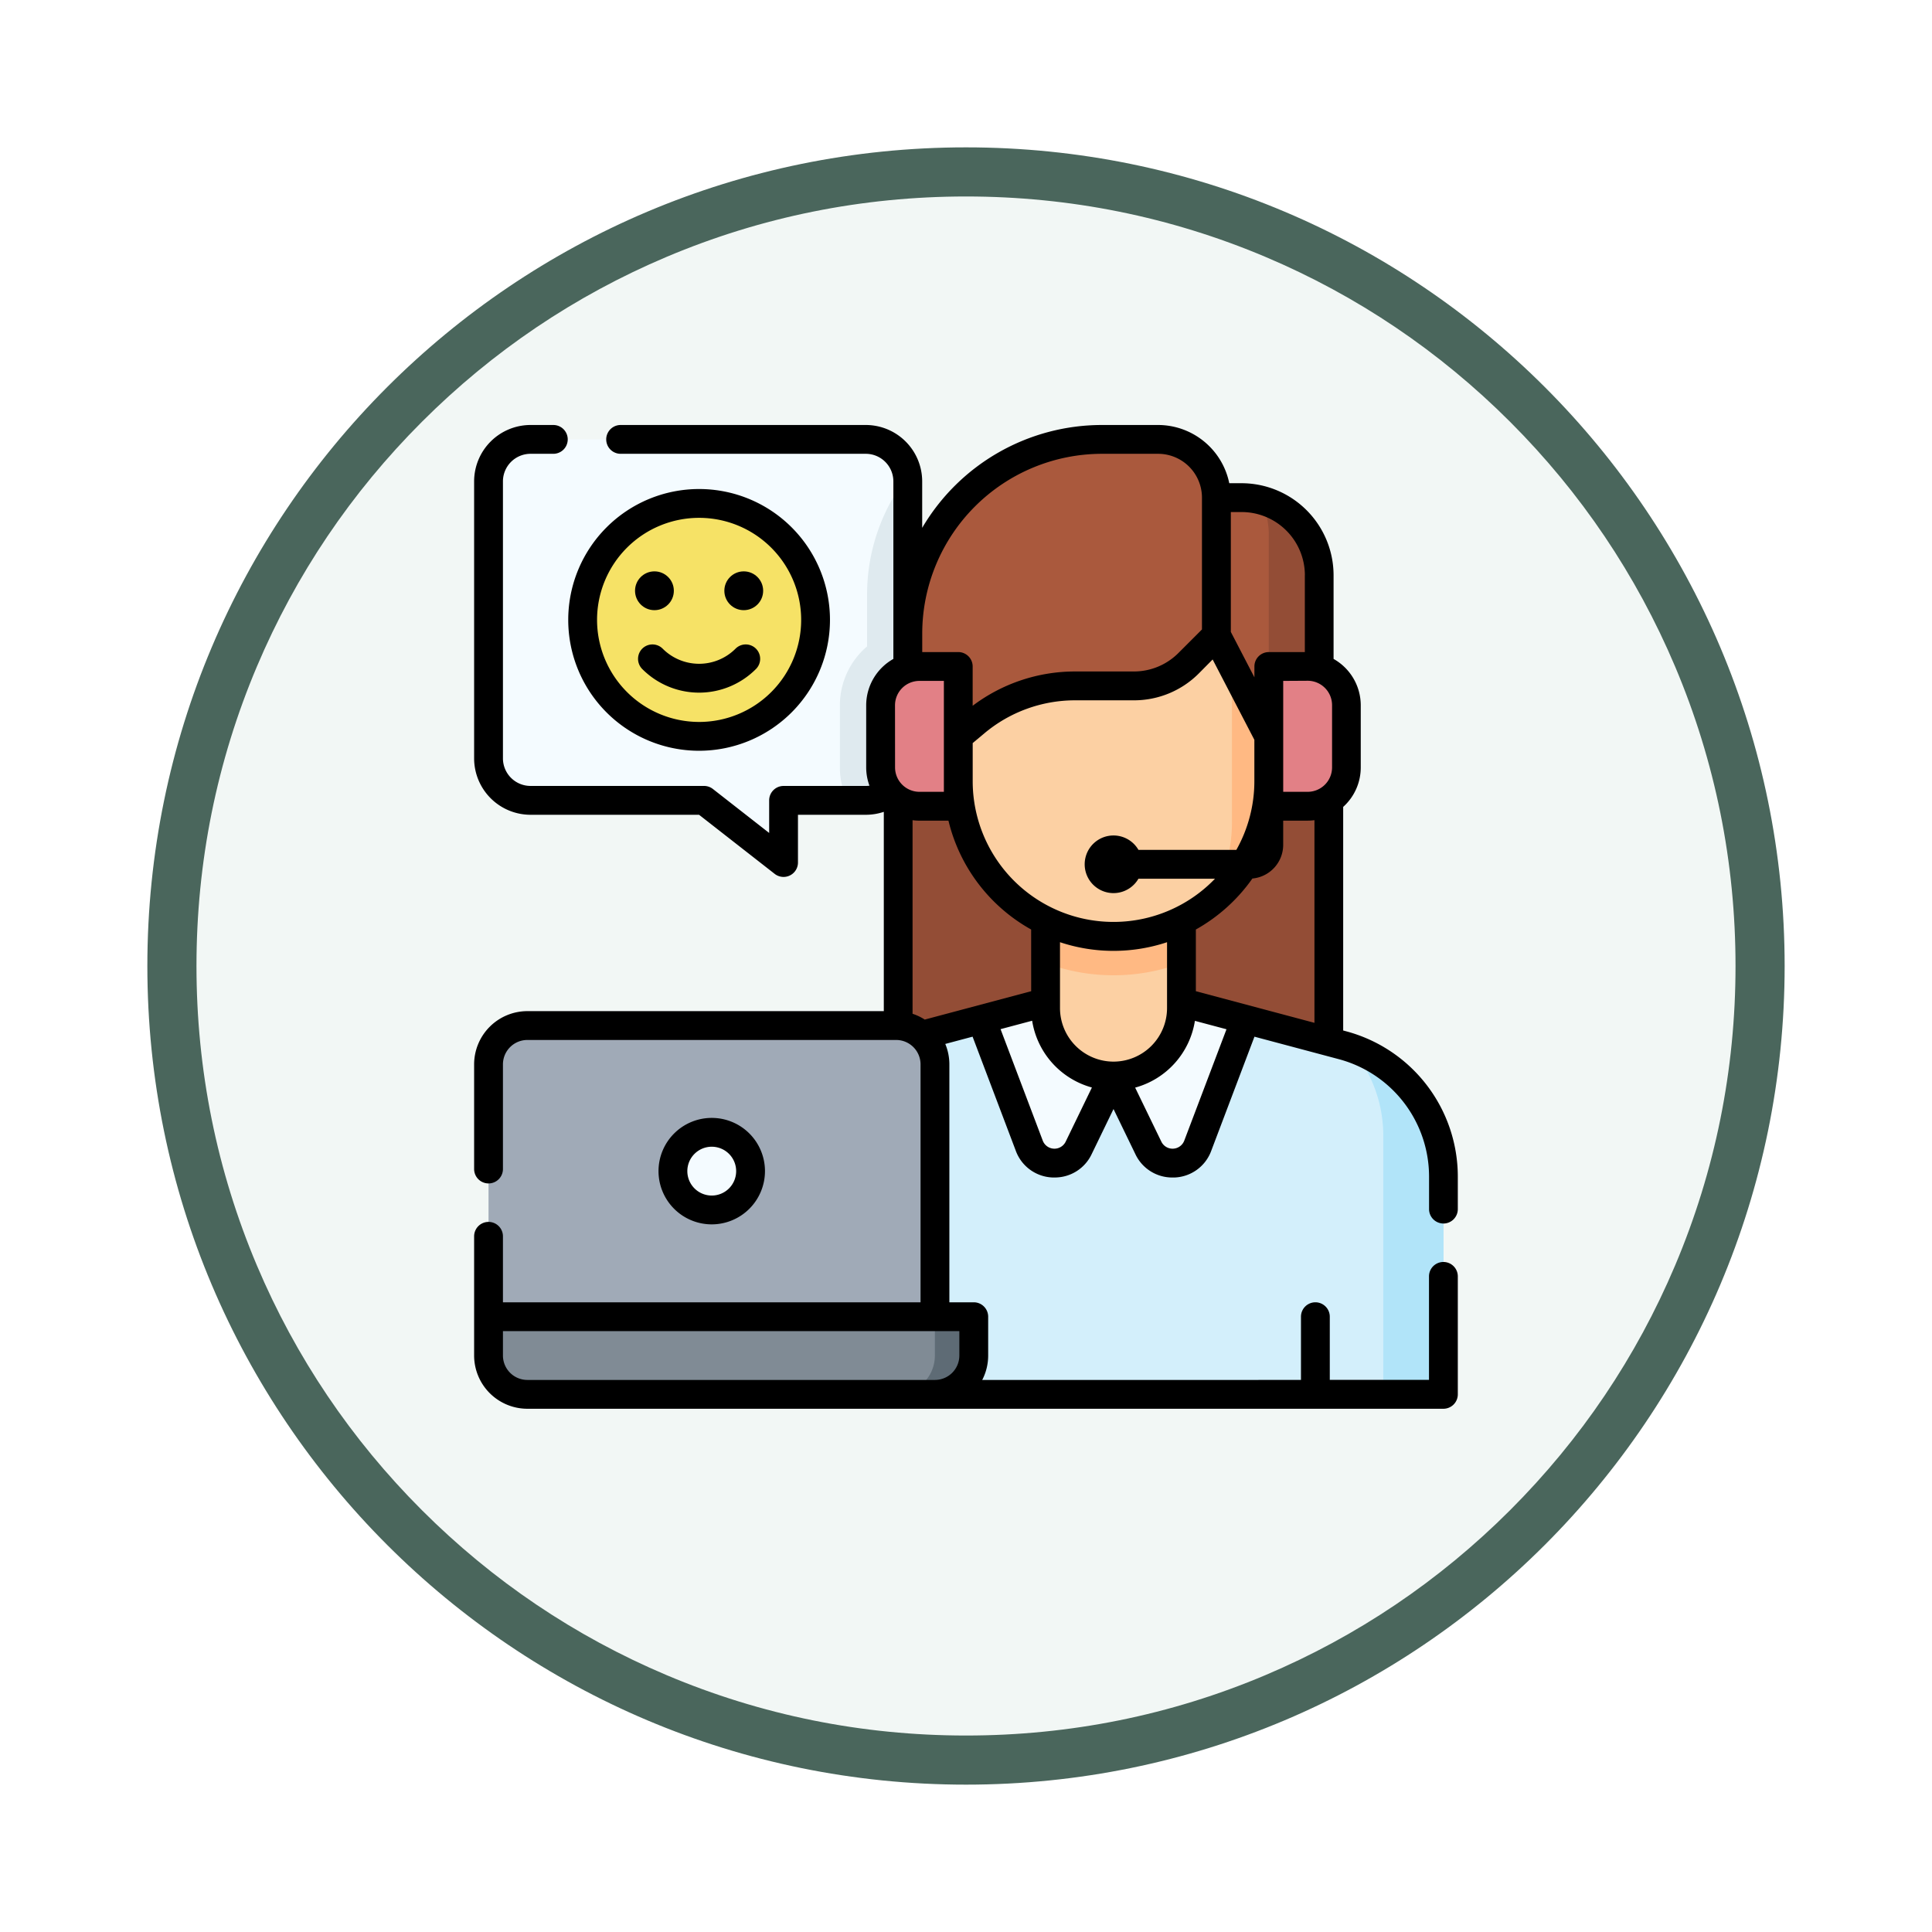 <svg xmlns="http://www.w3.org/2000/svg" xmlns:xlink="http://www.w3.org/1999/xlink" width="118" height="118" viewBox="0 0 118 118">
  <defs>
    <filter id="Trazado_982547" x="0" y="0" width="118" height="118" filterUnits="userSpaceOnUse">
      <feOffset dy="3" input="SourceAlpha"/>
      <feGaussianBlur stdDeviation="3" result="blur"/>
      <feFlood flood-opacity="0.161"/>
      <feComposite operator="in" in2="blur"/>
      <feComposite in="SourceGraphic"/>
    </filter>
  </defs>
  <g id="Grupo_1201123" data-name="Grupo 1201123" transform="translate(-584 -7818.194)">
    <g id="Grupo_1183658" data-name="Grupo 1183658" transform="translate(11 6436.866)">
      <g id="Grupo_1182317" data-name="Grupo 1182317" transform="translate(-11 -8277)">
        <g id="Grupo_1176357" data-name="Grupo 1176357" transform="translate(593 9664.328)">
          <g id="Grupo_1172970" data-name="Grupo 1172970" transform="translate(0)">
            <g id="Grupo_1171971" data-name="Grupo 1171971" transform="translate(0)">
              <g id="Grupo_1167337" data-name="Grupo 1167337">
                <g id="Grupo_1166720" data-name="Grupo 1166720">
                  <g id="Grupo_1164305" data-name="Grupo 1164305">
                    <g id="Grupo_1163948" data-name="Grupo 1163948">
                      <g id="Grupo_1158168" data-name="Grupo 1158168">
                        <g id="Grupo_1152576" data-name="Grupo 1152576">
                          <g id="Grupo_1148633" data-name="Grupo 1148633">
                            <g id="Grupo_1148525" data-name="Grupo 1148525">
                              <g transform="matrix(1, 0, 0, 1, -9, -6)" filter="url(#Trazado_982547)">
                                <g id="Trazado_982547-2" data-name="Trazado 982547" transform="translate(9 6)" fill="#f2f7f5">
                                  <path d="M 50 98.5 C 43.452 98.5 37.1 97.218 31.122 94.689 C 25.347 92.247 20.16 88.749 15.705 84.295 C 11.251 79.84 7.753 74.653 5.311 68.878 C 2.782 62.9 1.5 56.548 1.5 50 C 1.5 43.452 2.782 37.1 5.311 31.122 C 7.753 25.347 11.251 20.16 15.705 15.705 C 20.16 11.251 25.347 7.753 31.122 5.311 C 37.1 2.782 43.452 1.5 50 1.5 C 56.548 1.5 62.9 2.782 68.878 5.311 C 74.653 7.753 79.84 11.251 84.295 15.705 C 88.749 20.16 92.247 25.347 94.689 31.122 C 97.218 37.1 98.5 43.452 98.5 50 C 98.5 56.548 97.218 62.9 94.689 68.878 C 92.247 74.653 88.749 79.84 84.295 84.295 C 79.84 88.749 74.653 92.247 68.878 94.689 C 62.9 97.218 56.548 98.5 50 98.5 Z" stroke="none"/>
                                  <path d="M 50 3 C 43.654 3 37.499 4.242 31.706 6.692 C 26.11 9.059 21.083 12.449 16.766 16.766 C 12.449 21.083 9.059 26.11 6.692 31.706 C 4.242 37.499 3 43.654 3 50 C 3 56.346 4.242 62.501 6.692 68.294 C 9.059 73.89 12.449 78.917 16.766 83.234 C 21.083 87.551 26.11 90.941 31.706 93.308 C 37.499 95.758 43.654 97 50 97 C 56.346 97 62.501 95.758 68.294 93.308 C 73.89 90.941 78.917 87.551 83.234 83.234 C 87.551 78.917 90.941 73.89 93.308 68.294 C 95.758 62.501 97 56.346 97 50 C 97 43.654 95.758 37.499 93.308 31.706 C 90.941 26.11 87.551 21.083 83.234 16.766 C 78.917 12.449 73.89 9.059 68.294 6.692 C 62.501 4.242 56.346 3 50 3 M 50 0 C 77.614 0 100 22.386 100 50 C 100 77.614 77.614 100 50 100 C 22.386 100 0 77.614 0 50 C 0 22.386 22.386 0 50 0 Z" stroke="none" fill="#4a665c"/>
                                </g>
                              </g>
                            </g>
                          </g>
                        </g>
                      </g>
                    </g>
                  </g>
                </g>
              </g>
            </g>
          </g>
        </g>
      </g>
    </g>
    <g id="agente-de-servicio-al-cliente" transform="translate(612.958 7844.151)">
      <g id="Grupo_1201098" data-name="Grupo 1201098" transform="translate(0.88 0.88)">
        <g id="Grupo_1201096" data-name="Grupo 1201096">
          <path id="Trazado_1046821" data-name="Trazado 1046821" d="M10.064,7.5H30.542a2.564,2.564,0,0,1,2.564,2.564v16.92a2.564,2.564,0,0,1-2.564,2.564H25.519v3.8l-4.857-3.8h-10.6A2.564,2.564,0,0,1,7.5,26.984V10.064A2.564,2.564,0,0,1,10.064,7.5Z" transform="translate(-7.5 -7.5)" fill="#f4fbff"/>
        </g>
        <g id="Grupo_1201097" data-name="Grupo 1201097" transform="translate(21.46 2.255)">
          <path id="Trazado_1046822" data-name="Trazado 1046822" d="M192.024,37.1a4.732,4.732,0,0,0-1.66,3.6v3.793a4.711,4.711,0,0,0,.45,2.013h1.133a2.564,2.564,0,0,0,2.564-2.564V27.021a2.583,2.583,0,0,0-.02-.309,11.794,11.794,0,0,0-2.466,7.229Z" transform="translate(-190.364 -26.712)" fill="#dfeaef"/>
        </g>
      </g>
      <g id="Grupo_1201114" data-name="Grupo 1201114" transform="translate(18.899 0.88)">
        <g id="Grupo_1201099" data-name="Grupo 1201099" transform="translate(7 22.287)">
          <path id="Trazado_1046823" data-name="Trazado 1046823" d="M220.695,197.411H247V213.77H220.695Z" transform="translate(-220.695 -197.411)" fill="#934d36"/>
        </g>
        <g id="Grupo_1201100" data-name="Grupo 1201100" transform="translate(0 34.378)">
          <path id="Trazado_1046824" data-name="Trazado 1046824" d="M185.347,300.447l9.844,2.625a8.3,8.3,0,0,1,6.16,8.018v13.3H161.045v-13.3a8.3,8.3,0,0,1,6.16-8.018l9.844-2.625Z" transform="translate(-161.045 -300.447)" fill="#d3effb"/>
        </g>
        <g id="Grupo_1201102" data-name="Grupo 1201102" transform="translate(20.153 34.378)">
          <g id="Grupo_1201101" data-name="Grupo 1201101">
            <path id="Trazado_1046825" data-name="Trazado 1046825" d="M332.772,304.953l2.129,4.392a1.643,1.643,0,0,0,3.015-.135l2.923-7.717-3.918-1.045Z" transform="translate(-332.772 -300.448)" fill="#f4fbff"/>
          </g>
        </g>
        <g id="Grupo_1201104" data-name="Grupo 1201104" transform="translate(12.086 34.378)">
          <g id="Grupo_1201103" data-name="Grupo 1201103">
            <path id="Trazado_1046826" data-name="Trazado 1046826" d="M272.1,304.953l-2.13,4.392a1.643,1.643,0,0,1-3.015-.135l-2.923-7.717,3.918-1.045Z" transform="translate(-264.031 -300.448)" fill="#f4fbff"/>
          </g>
        </g>
        <g id="Grupo_1201105" data-name="Grupo 1201105" transform="translate(34.654 37.158)">
          <path id="Trazado_1046827" data-name="Trazado 1046827" d="M456.345,324.137a8.287,8.287,0,0,1,1.976,5.373V345.3H462V332A8.3,8.3,0,0,0,456.345,324.137Z" transform="translate(-456.345 -324.137)" fill="#b1e4f9"/>
        </g>
        <g id="Grupo_1201106" data-name="Grupo 1201106" transform="translate(16.004 29.281)">
          <path id="Trazado_1046828" data-name="Trazado 1046828" d="M297.417,262.463V257.01h8.3v5.453a4.149,4.149,0,1,1-8.3,0Z" transform="translate(-297.417 -257.01)" fill="#fcd0a3"/>
        </g>
        <g id="Grupo_1201107" data-name="Grupo 1201107" transform="translate(16.004 29.281)">
          <path id="Trazado_1046829" data-name="Trazado 1046829" d="M297.417,259.709a11.854,11.854,0,0,0,8.3,0v-2.7h-8.3v2.7Z" transform="translate(-297.417 -257.01)" fill="#ffb983"/>
        </g>
        <g id="Grupo_1201108" data-name="Grupo 1201108" transform="translate(10.669 11.025)">
          <path id="Trazado_1046830" data-name="Trazado 1046830" d="M251.959,101.445v9.85a9.484,9.484,0,1,0,18.967,0v-9.85Z" transform="translate(-251.959 -101.445)" fill="#fcd0a3"/>
        </g>
        <g id="Grupo_1201109" data-name="Grupo 1201109" transform="translate(25.935 11.025)">
          <path id="Trazado_1046831" data-name="Trazado 1046831" d="M385.748,111.3v-9.85H383.5v12.329a9.436,9.436,0,0,1-1.449,5.036A9.466,9.466,0,0,0,385.748,111.3Z" transform="translate(-382.047 -101.445)" fill="#ffb983"/>
        </g>
        <g id="Grupo_1201110" data-name="Grupo 1201110" transform="translate(7.587)">
          <path id="Trazado_1046832" data-name="Trazado 1046832" d="M225.7,19.355A11.855,11.855,0,0,1,237.55,7.5h3.438a3.556,3.556,0,0,1,3.556,3.556h1.541a4.742,4.742,0,0,1,4.742,4.742v9.839h-3.082l-3.2-6.164-1.693,1.693a4.742,4.742,0,0,1-3.353,1.389H235.9a9.484,9.484,0,0,0-6.094,2.217l-1.031.865H225.7V19.355Z" transform="translate(-225.695 -7.5)" fill="#aa593d"/>
        </g>
        <g id="Grupo_1201111" data-name="Grupo 1201111" transform="translate(29.142 3.701)">
          <path id="Trazado_1046833" data-name="Trazado 1046833" d="M409.375,39.038a4.721,4.721,0,0,1,.494,2.108v12.21l-.06,0,.06.116,3.082-.119V43.635A4.744,4.744,0,0,0,409.375,39.038Z" transform="translate(-409.375 -39.038)" fill="#934d36"/>
        </g>
        <g id="Grupo_1201112" data-name="Grupo 1201112" transform="translate(29.636 13.87)">
          <path id="Trazado_1046834" data-name="Trazado 1046834" d="M415.957,134.224h-2.371v-8.535h2.371a2.371,2.371,0,0,1,2.371,2.371v3.793A2.371,2.371,0,0,1,415.957,134.224Z" transform="translate(-413.586 -125.689)" fill="#e28086"/>
        </g>
        <g id="Grupo_1201113" data-name="Grupo 1201113" transform="translate(5.927 13.87)">
          <path id="Trazado_1046835" data-name="Trazado 1046835" d="M213.924,134.224h2.371v-8.535h-2.371a2.371,2.371,0,0,0-2.371,2.371v3.793A2.371,2.371,0,0,0,213.924,134.224Z" transform="translate(-211.553 -125.689)" fill="#e28086"/>
        </g>
      </g>
      <g id="Grupo_1201119" data-name="Grupo 1201119" transform="translate(0.88 36.681)">
        <g id="Grupo_1201115" data-name="Grupo 1201115">
          <path id="Trazado_1046836" data-name="Trazado 1046836" d="M34.765,330.351H7.5V314.94a2.371,2.371,0,0,1,2.371-2.371H32.395a2.371,2.371,0,0,1,2.371,2.371Z" transform="translate(-7.5 -312.569)" fill="#a0aab7"/>
        </g>
        <g id="Grupo_1201116" data-name="Grupo 1201116" transform="translate(11.262 6.52)">
          <circle id="Elipse_14210" data-name="Elipse 14210" cx="2.371" cy="2.371" r="2.371" fill="#f4fbff"/>
        </g>
        <g id="Grupo_1201117" data-name="Grupo 1201117" transform="translate(0 17.782)">
          <path id="Trazado_1046837" data-name="Trazado 1046837" d="M7.5,464.094H37.136v2.371a2.371,2.371,0,0,1-2.371,2.371H9.871A2.371,2.371,0,0,1,7.5,466.465Z" transform="translate(-7.5 -464.094)" fill="#808b95"/>
        </g>
        <g id="Grupo_1201118" data-name="Grupo 1201118" transform="translate(24.895 17.782)">
          <path id="Trazado_1046838" data-name="Trazado 1046838" d="M222,464.094v2.371a2.371,2.371,0,0,1-2.371,2.371H222a2.371,2.371,0,0,0,2.371-2.371v-2.371Z" transform="translate(-219.634 -464.094)" fill="#5e6b75"/>
        </g>
      </g>
      <g id="Grupo_1201121" data-name="Grupo 1201121" transform="translate(6.628 4.791)">
        <g id="Grupo_1201120" data-name="Grupo 1201120">
          <circle id="Elipse_14211" data-name="Elipse 14211" cx="7.113" cy="7.113" r="7.113" fill="#f6e266"/>
        </g>
      </g>
      <g id="Grupo_1201122" data-name="Grupo 1201122" transform="translate(0 0)">
        <path id="Trazado_1046839" data-name="Trazado 1046839" d="M59.2,48.772a.88.88,0,0,0,.88-.88V45.9a9.189,9.189,0,0,0-6.814-8.868l-.187-.05V23.326a3.243,3.243,0,0,0,1.073-2.411V17.121a3.253,3.253,0,0,0-1.66-2.833V9.178a5.628,5.628,0,0,0-5.622-5.622h-.749A4.444,4.444,0,0,0,41.778,0H38.34A12.741,12.741,0,0,0,27.366,6.282V3.444A3.448,3.448,0,0,0,23.922,0H8.948a.88.88,0,1,0,0,1.76H23.922a1.686,1.686,0,0,1,1.684,1.684V14.288a3.253,3.253,0,0,0-1.66,2.833v3.793a3.237,3.237,0,0,0,.2,1.117,1.723,1.723,0,0,1-.222.015H18.9a.88.88,0,0,0-.88.88v1.991l-3.436-2.685a.88.88,0,0,0-.542-.187H3.444A1.685,1.685,0,0,1,1.76,20.364V3.444A1.686,1.686,0,0,1,3.444,1.76H4.837a.88.88,0,0,0,0-1.76H3.444A3.448,3.448,0,0,0,0,3.444v16.92a3.448,3.448,0,0,0,3.444,3.443H13.738l4.619,3.609a.88.88,0,0,0,1.422-.694V23.807h4.143a3.442,3.442,0,0,0,1.1-.18V35.8H3.251A3.255,3.255,0,0,0,0,39.052v6.391a.88.88,0,0,0,1.76,0V39.052a1.492,1.492,0,0,1,1.491-1.491H25.775a1.492,1.492,0,0,1,1.491,1.491V53.583H1.76v-4.03a.88.88,0,1,0-1.76,0v7.281a3.255,3.255,0,0,0,3.251,3.251H59.2a.88.88,0,0,0,.88-.88V52a.88.88,0,0,0-1.76,0v6.32H52.261V54.463a.88.88,0,1,0-1.76,0v3.862H31.033a3.23,3.23,0,0,0,.363-1.491V54.463a.88.88,0,0,0-.88-.88H29.026V39.052a3.232,3.232,0,0,0-.25-1.249l1.668-.444,2.641,6.974a2.489,2.489,0,0,0,2.247,1.627c.04,0,.08,0,.119,0a2.486,2.486,0,0,0,2.264-1.422l1.337-2.759,1.337,2.759a2.486,2.486,0,0,0,2.264,1.423l.119,0a2.489,2.489,0,0,0,2.247-1.627l2.641-6.974,5.157,1.375A7.427,7.427,0,0,1,58.324,45.9v1.991a.88.88,0,0,0,.88.88ZM29.636,56.834a1.492,1.492,0,0,1-1.491,1.491H3.251A1.492,1.492,0,0,1,1.76,56.834V55.343H29.636Zm21.688-20.32-7.243-1.932V30.814A10.441,10.441,0,0,0,47.534,27.7a2.068,2.068,0,0,0,1.881-2.056V24.165h1.491a3.253,3.253,0,0,0,.418-.028ZM39.052,38.883a3.273,3.273,0,0,1-3.269-3.269V31.59a10.37,10.37,0,0,0,6.538,0v4.024A3.272,3.272,0,0,1,39.052,38.883Zm-5.029-4.3-6.5,1.732a3.24,3.24,0,0,0-.745-.354V24.138a3.275,3.275,0,0,0,.418.028h1.774a10.4,10.4,0,0,0,5.051,6.648ZM25.706,17.121A1.492,1.492,0,0,1,27.2,15.63h1.491v6.775H27.2a1.492,1.492,0,0,1-1.491-1.491Zm19.4-2.8,2.548,4.907v2.523a8.549,8.549,0,0,1-1.1,4.2H40.575a1.76,1.76,0,1,0,0,1.76h4.676a8.6,8.6,0,0,1-14.8-5.957V19.428l.717-.6a8.617,8.617,0,0,1,5.529-2.012h3.595a5.586,5.586,0,0,0,3.975-1.647Zm5.8,1.3A1.492,1.492,0,0,1,52.4,17.121v3.793a1.492,1.492,0,0,1-1.491,1.491H49.416V15.63Zm-.169-6.452V13.87h-2.2a.88.88,0,0,0-.88.88v.662l-1.44-2.774V5.317h.661a3.866,3.866,0,0,1,3.862,3.862ZM38.34,1.76h3.438a2.679,2.679,0,0,1,2.676,2.676v8.052l-1.435,1.435a3.837,3.837,0,0,1-2.731,1.131H36.694a10.381,10.381,0,0,0-6.245,2.095v-2.4a.88.88,0,0,0-.88-.88h-2.2V12.735A10.987,10.987,0,0,1,38.34,1.76ZM36.13,43.771a.763.763,0,0,1-1.4-.063L32.153,36.9l1.929-.514a5.043,5.043,0,0,0,3.65,4.078Zm7.243-.063a.763.763,0,0,1-1.4.063l-1.6-3.3a5.043,5.043,0,0,0,3.65-4.078l1.929.514Z" transform="translate(0 0)"/>
        <path id="Trazado_1046840" data-name="Trazado 1046840" d="M102.468,363.879a3.251,3.251,0,1,0-3.251,3.251A3.255,3.255,0,0,0,102.468,363.879Zm-4.742,0a1.491,1.491,0,1,1,1.491,1.491A1.492,1.492,0,0,1,97.726,363.879Z" transform="translate(-84.704 -318.307)"/>
        <path id="Trazado_1046841" data-name="Trazado 1046841" d="M92.517,115.713a.88.88,0,0,0-1.246-1.244,3.144,3.144,0,0,1-4.452,0,.88.88,0,0,0-1.246,1.244,4.9,4.9,0,0,0,6.943,0Z" transform="translate(-75.304 -100.808)"/>
        <path id="Trazado_1046842" data-name="Trazado 1046842" d="M64.967,41.321a7.993,7.993,0,1,0-7.993,7.993A8,8,0,0,0,64.967,41.321Zm-14.226,0a6.233,6.233,0,1,1,6.233,6.233A6.24,6.24,0,0,1,50.741,41.321Z" transform="translate(-43.233 -29.417)"/>
        <circle id="Elipse_14212" data-name="Elipse 14212" cx="1.185" cy="1.185" r="1.185" transform="translate(9.828 8.94)"/>
        <circle id="Elipse_14213" data-name="Elipse 14213" cx="1.185" cy="1.185" r="1.185" transform="translate(15.283 8.94)"/>
      </g>
    </g>
  </g>
</svg>
